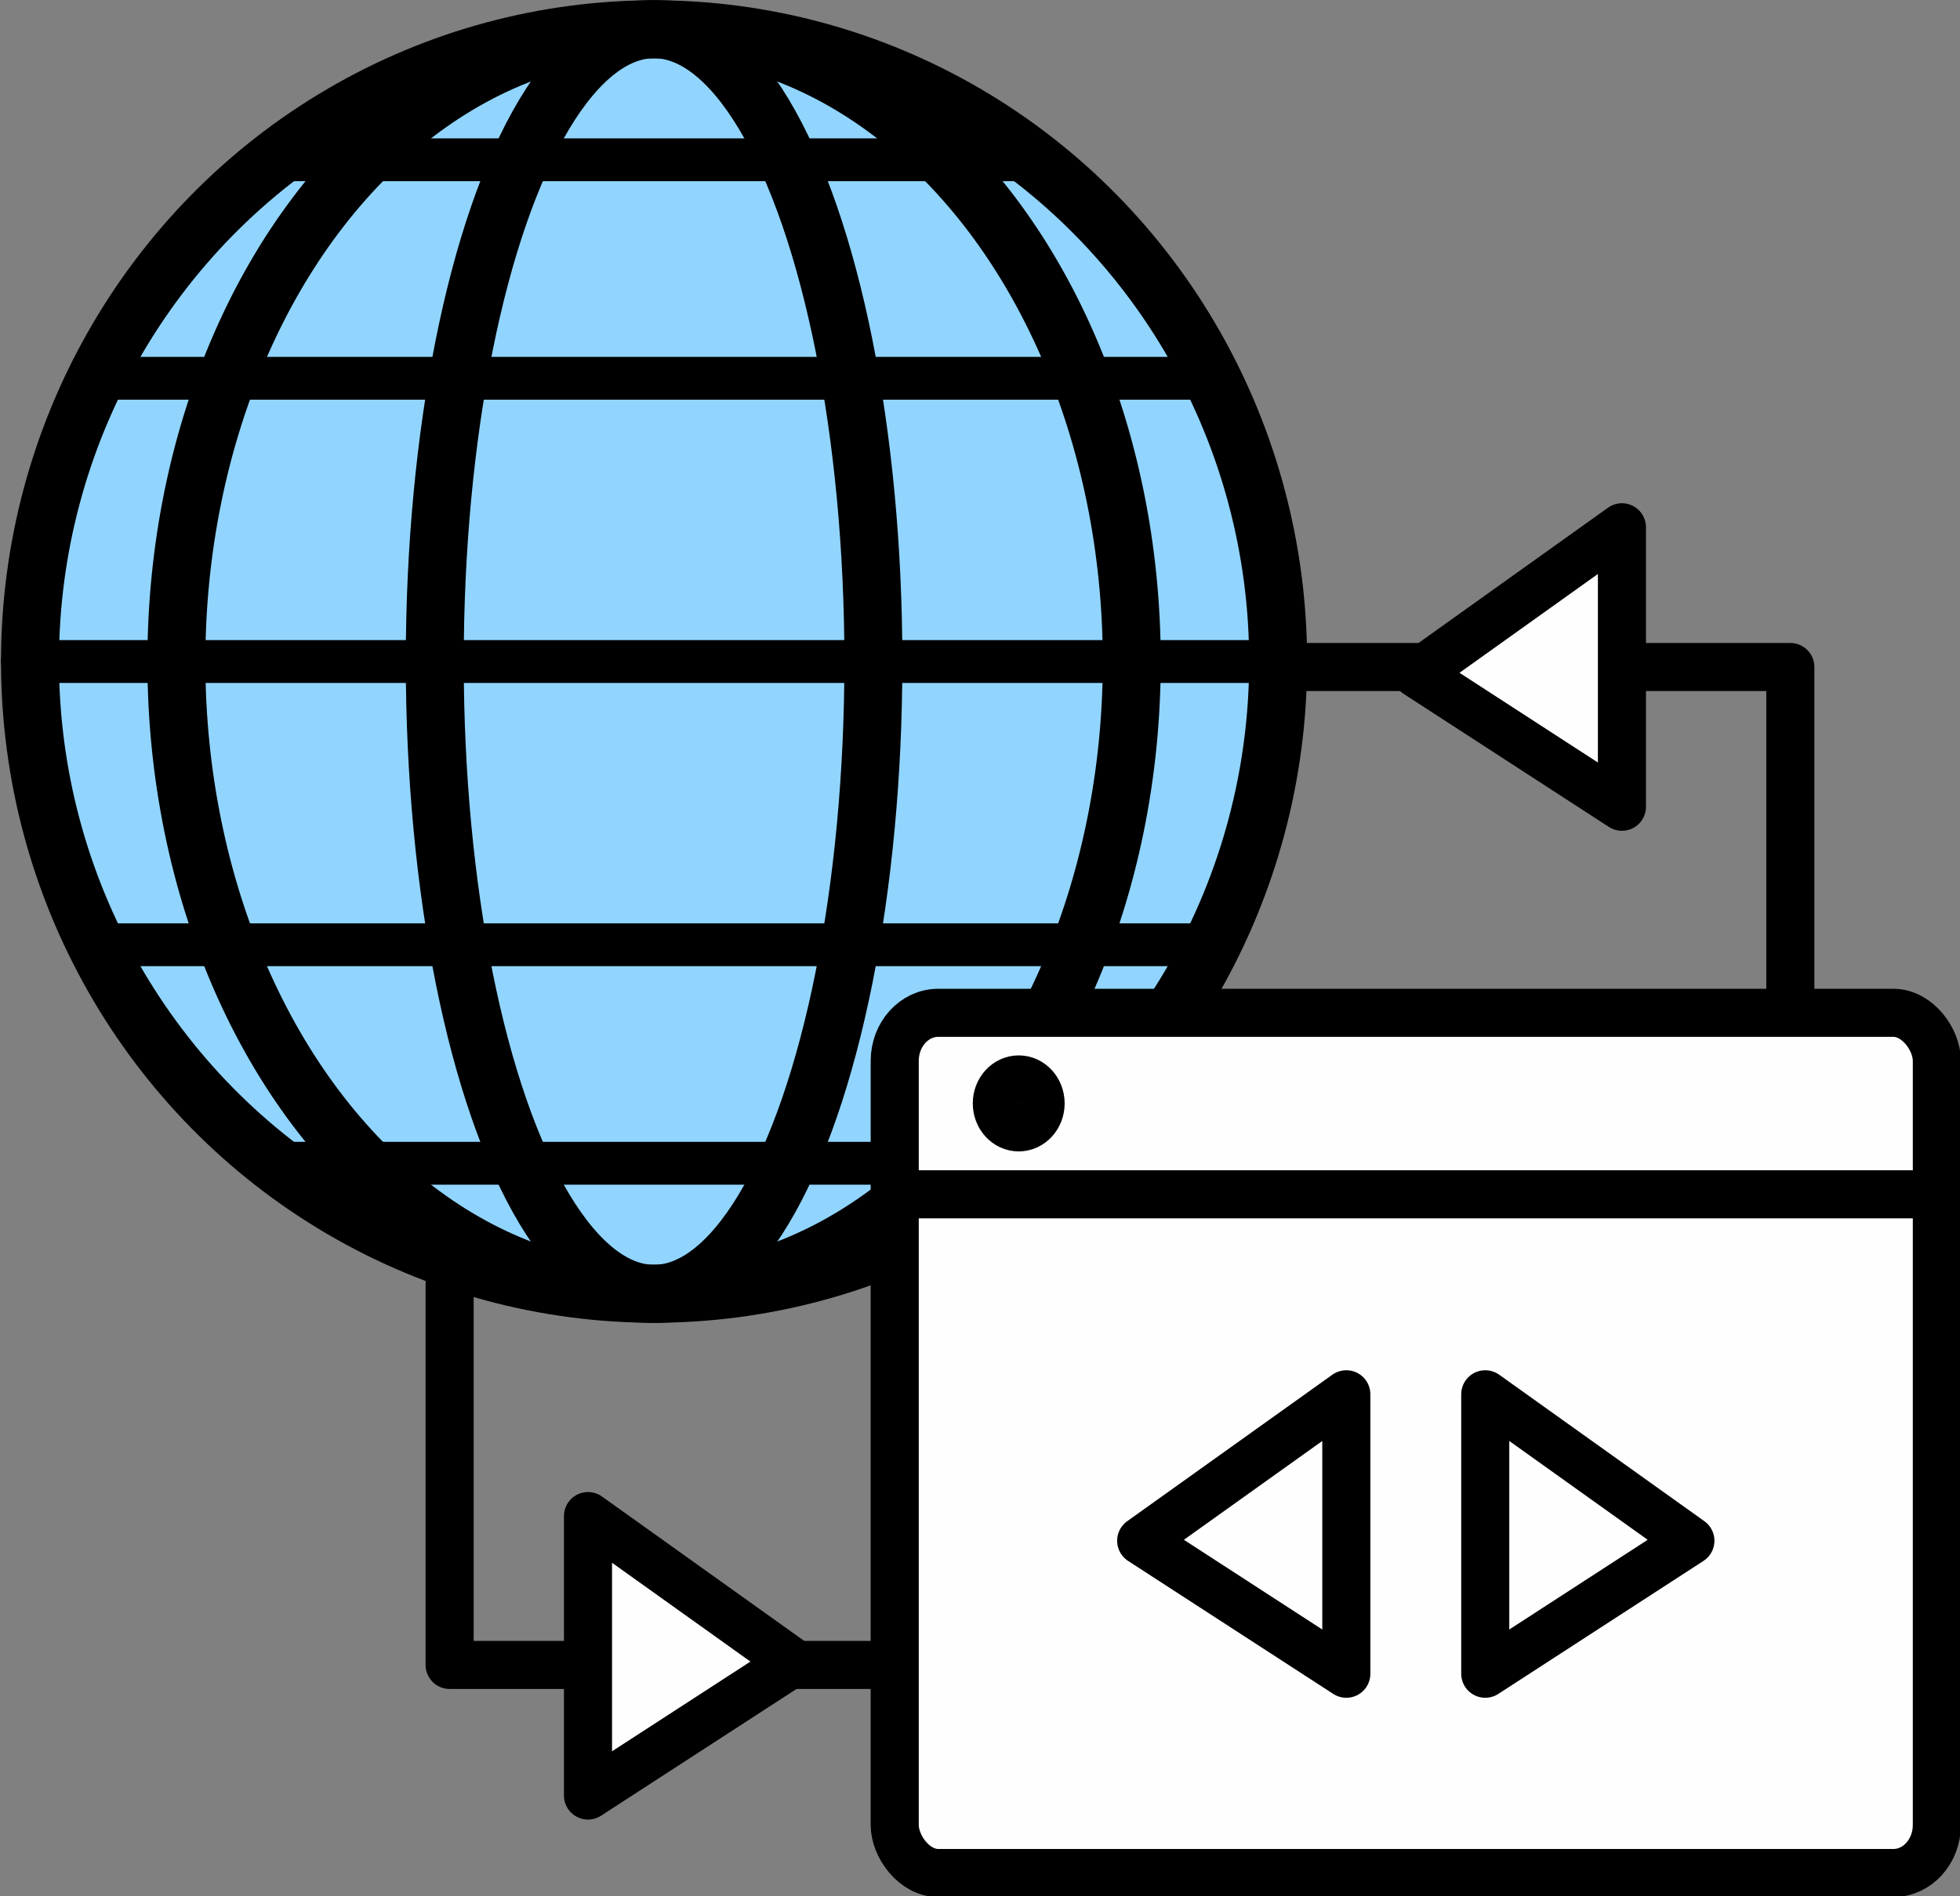 <?xml version="1.0" encoding="UTF-8" standalone="no"?>
<!-- Created with Inkscape (http://www.inkscape.org/) -->

<svg
   width="14.023mm"
   height="13.571mm"
   viewBox="0 0 14.023 13.571"
   version="1.1"
   id="svg1"
   xml:space="preserve"
   xmlns="http://www.w3.org/2000/svg"
   xmlns:svg="http://www.w3.org/2000/svg"><rect x="0" y="0" width="14.023" height="13.571" fill="#808080" stroke="none"/><defs
     id="defs1" /><g
     id="layer1"
     transform="translate(-170.359,-160.157)"><g
       id="g45-0"
       transform="matrix(0.13,0,0,0.13,165.038,155.552)"><path
         style="fill:none;fill-opacity:1;stroke:#000000;stroke-width:2.646;stroke-linecap:round;stroke-linejoin:round;stroke-dasharray:none"
         d="M 139.462,91.178 V 72.142 h -28.243"
         id="path11-4" /><path
         style="fill:#fefefe;fill-opacity:1;stroke:#000000;stroke-width:2.646;stroke-linecap:round;stroke-linejoin:round;stroke-dasharray:none"
         d="M 130.195,79.834 V 64.45 l -11.29,8.063 z"
         id="path9-2-4" /><path
         style="fill:none;fill-opacity:1;stroke:#000000;stroke-width:2.646;stroke-linecap:round;stroke-linejoin:round;stroke-dasharray:none"
         d="m 65.676,102.514 v 24.563 h 23.52"
         id="path12-5" /><path
         style="fill:#fefefe;fill-opacity:1;stroke:#000000;stroke-width:2.646;stroke-linecap:round;stroke-linejoin:round;stroke-dasharray:none"
         d="m 73.291,134.266 v -15.384 l 11.29,8.063 z"
         id="path10-1-9" /><g
         id="g44-3-7"
         transform="matrix(0.891,0,0,0.891,-165.256,-3.67)"><ellipse
           style="fill:#91d5ff;fill-opacity:1;stroke:#000000;stroke-width:3.58;stroke-linecap:round;stroke-linejoin:round"
           id="path1-6-5"
           cx="271.811"
           cy="84.747"
           rx="38.548"
           ry="39.064" /><path
           style="fill:none;stroke:#000000;stroke-width:2.646;stroke-linecap:round;stroke-linejoin:round"
           d="m 232.796,84.747 h 78.029"
           id="path2-5-3" /><path
           style="fill:none;stroke:#000000;stroke-width:2.646;stroke-linecap:round;stroke-linejoin:round"
           d="m 237.347,67.247 h 68.926"
           id="path2-3-5-9" /><path
           style="fill:none;stroke:#000000;stroke-width:2.646;stroke-linecap:round;stroke-linejoin:round"
           d="m 248.355,53.747 h 46.911"
           id="path3-8-0" /><ellipse
           style="fill:none;stroke:#000000;stroke-width:3.58;stroke-linecap:round;stroke-linejoin:round"
           id="ellipse3-1-5"
           cx="271.811"
           cy="84.747"
           rx="29.506"
           ry="39.064" /><ellipse
           style="fill:none;stroke:#000000;stroke-width:3.58;stroke-linecap:round;stroke-linejoin:round"
           id="ellipse4-4-5"
           cx="271.811"
           cy="84.747"
           rx="13.546"
           ry="39.064" /><path
           style="fill:none;stroke:#000000;stroke-width:2.646;stroke-linecap:round;stroke-linejoin:round"
           d="m 236.876,102.247 h 68.926"
           id="path43-7-6" /><path
           style="fill:none;stroke:#000000;stroke-width:2.646;stroke-linecap:round;stroke-linejoin:round"
           d="m 247.883,115.747 h 46.911"
           id="path44-1-3" /></g><g
         id="g11-2"
         transform="translate(38.849,39.855)"><rect
           style="fill:#fefefe;fill-opacity:1;stroke:#000000;stroke-width:2.646;stroke-linecap:round;stroke-linejoin:round;stroke-dasharray:none"
           id="rect7-6"
           width="57.354"
           height="47.354"
           x="51.323"
           y="51.323"
           rx="2.395"
           ry="2.646" /><path
           style="fill:none;fill-opacity:1;stroke:#000000;stroke-width:2.646;stroke-linecap:round;stroke-linejoin:round;stroke-dasharray:none"
           d="M 51.323,61.314 H 108.677"
           id="path8-8" /><g
           id="g10-9"
           transform="translate(1.316,1.827)"><path
             style="fill:none;fill-opacity:1;stroke:#000000;stroke-width:2.646;stroke-linecap:round;stroke-linejoin:round;stroke-dasharray:none"
             d="M 74.861,85.88 V 70.496 l -11.29,8.063 z"
             id="path9-1" /><path
             style="fill:none;fill-opacity:1;stroke:#000000;stroke-width:2.646;stroke-linecap:round;stroke-linejoin:round;stroke-dasharray:none"
             d="M 82.507,85.88 V 70.496 L 93.797,78.559 Z"
             id="path10-48" /></g><ellipse
           style="fill:none;fill-opacity:1;stroke:#000000;stroke-width:2.646;stroke-linecap:round;stroke-linejoin:round;stroke-dasharray:none"
           id="ellipse10-8"
           cx="58.147"
           cy="56.31"
           rx="1.205"
           ry="1.32" /></g></g></g></svg>
